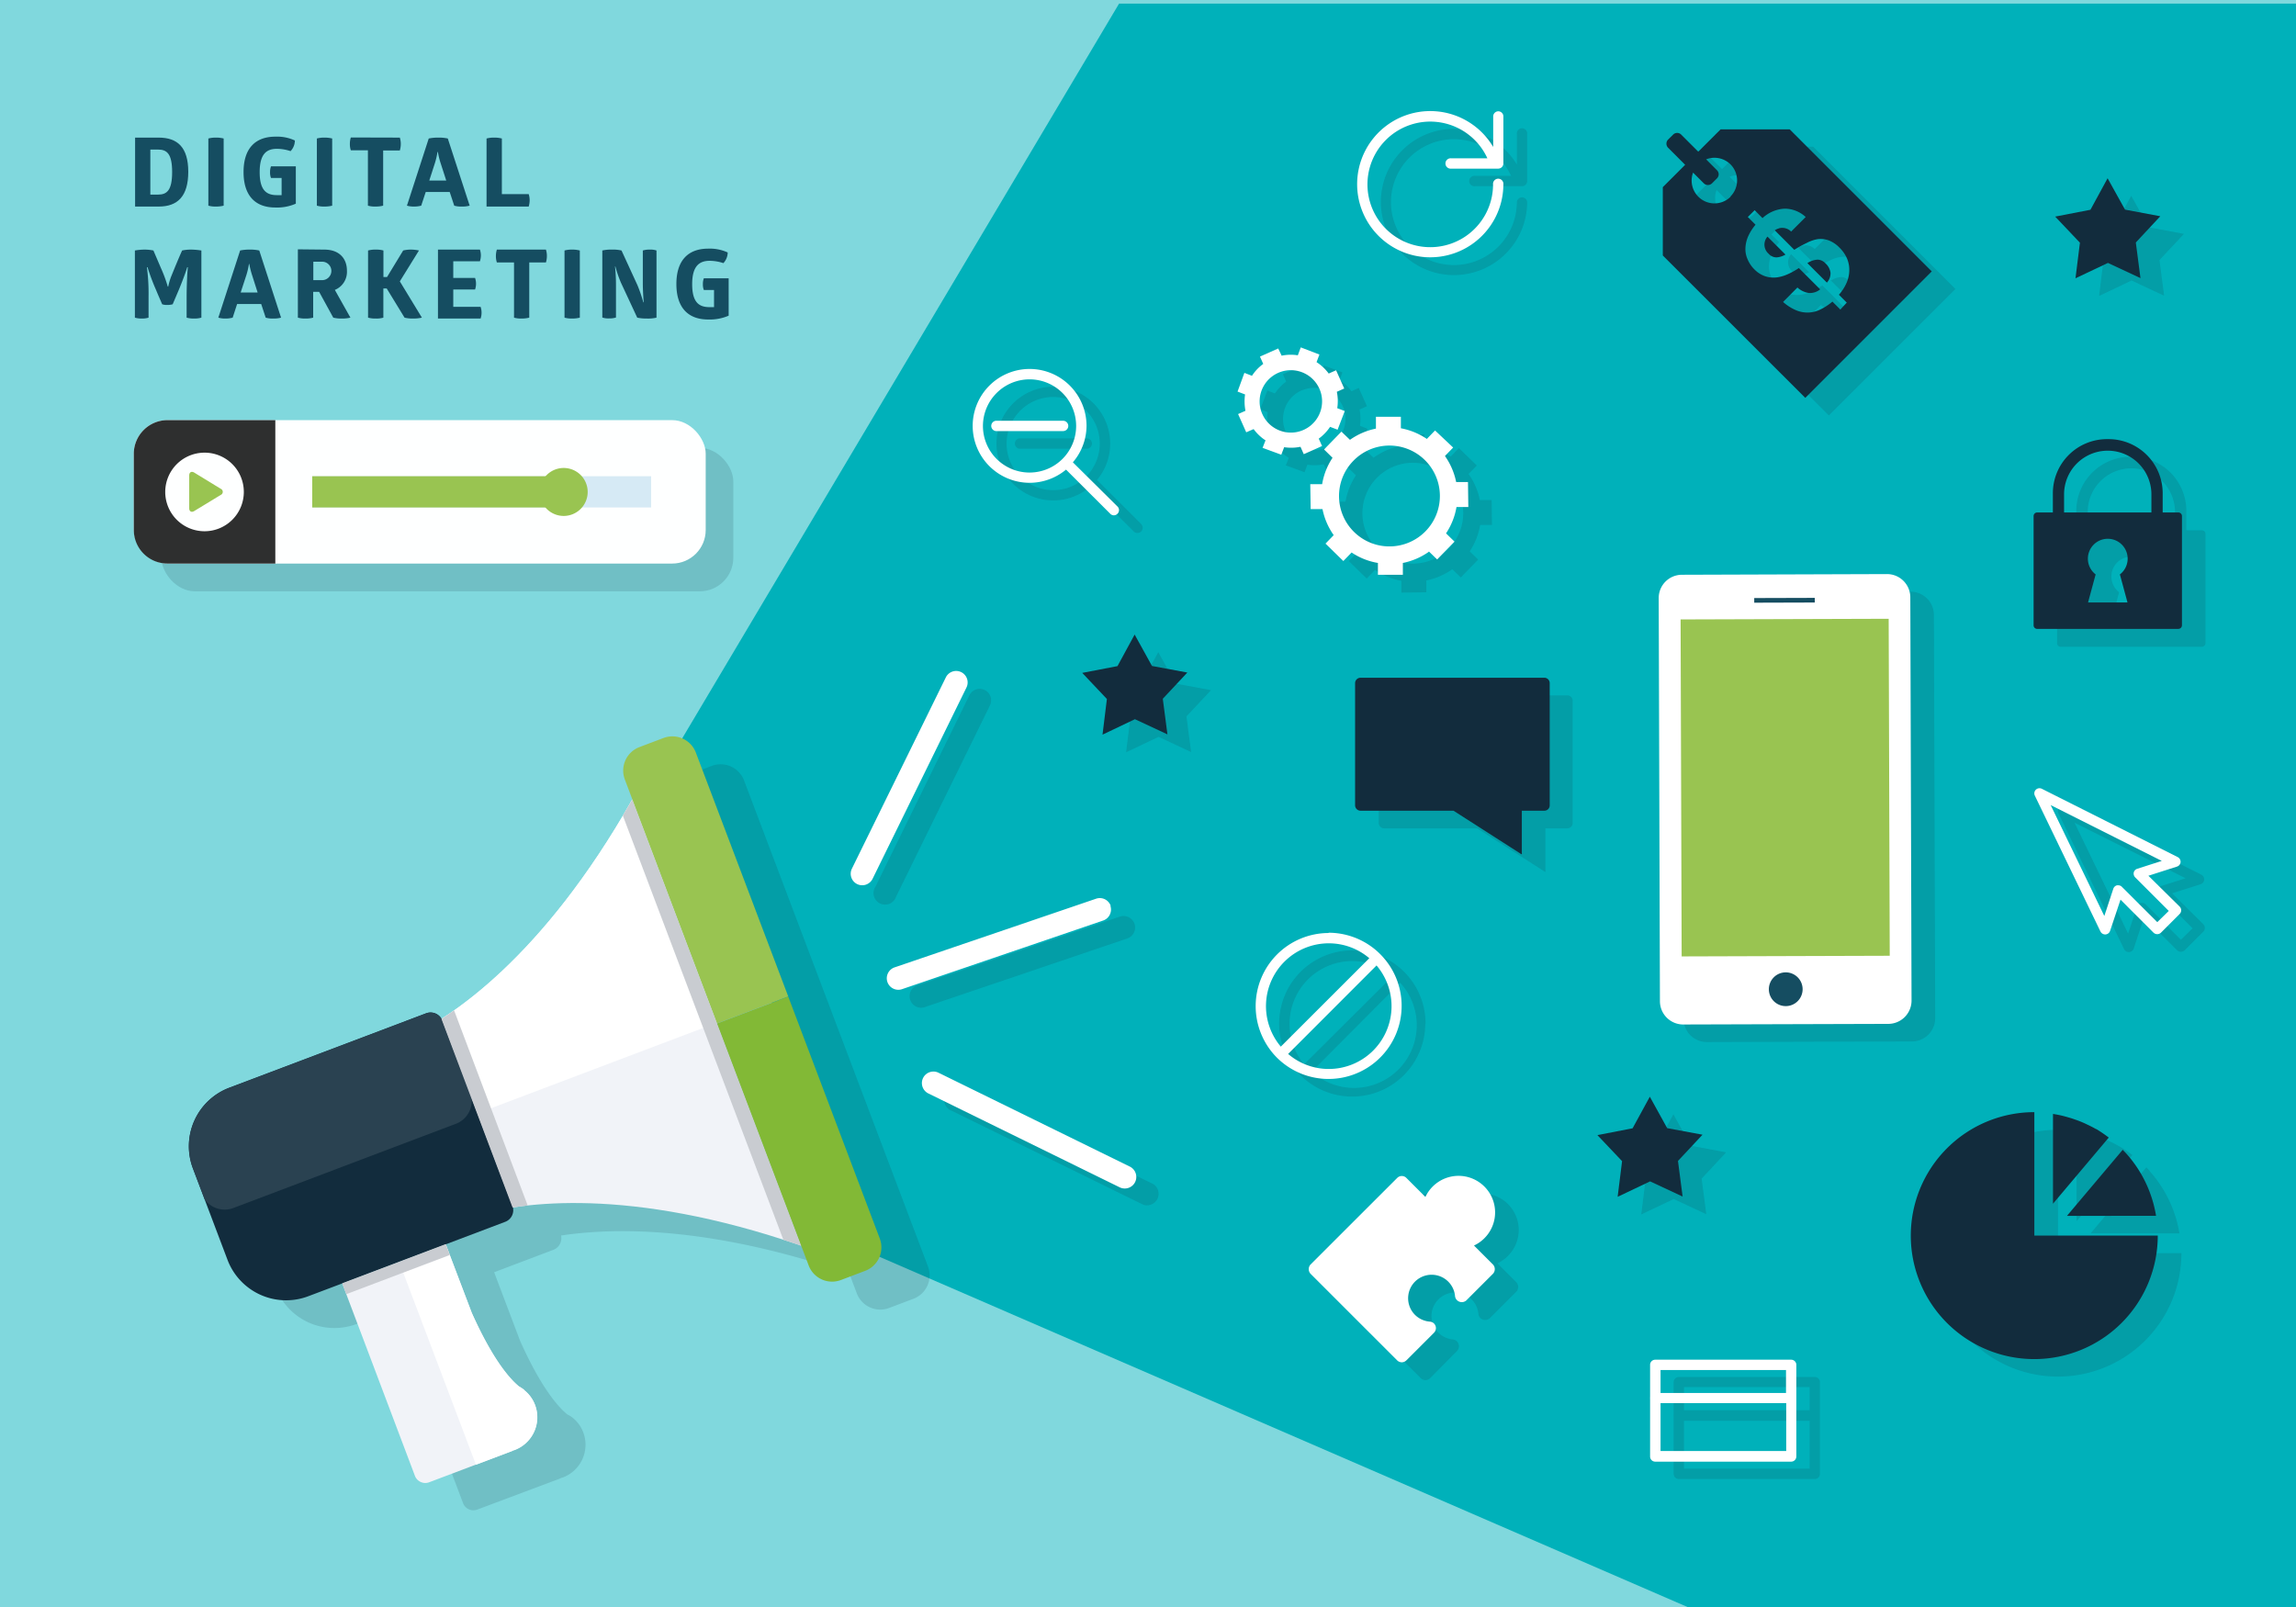 <svg id="Layer_1" data-name="Layer 1" xmlns="http://www.w3.org/2000/svg" viewBox="0 0 335.99 235.19"><defs><style>.cls-1{fill:#80d8dd;}.cls-2{fill:#00b1ba;}.cls-3{opacity:0.15;}.cls-4{fill:#122c3d;}.cls-5{fill:#feffff;}.cls-6{fill:#2e2f2f;fill-rule:evenodd;}.cls-7{fill:#d6eaf5;}.cls-8{fill:#99c451;}.cls-9{fill:#fff;}.cls-10{fill:#f1f3f8;}.cls-11{fill:#c9ccd1;}.cls-12{fill:#2a4251;}.cls-13{fill:#82b936;}.cls-14{fill:#154d61;}</style></defs><title>digital marketing</title><rect class="cls-1" width="335.99" height="235.19"/><polygon class="cls-2" points="98.43 110.42 163.76 0.53 335.99 0.53 335.99 235.19 246.93 235.19 127.59 183.46 98.43 110.42"/><g class="cls-3"><path class="cls-4" d="M166,135.16a1.69,1.69,0,0,0-2.14-1l-29.49,10a1.69,1.69,0,1,0,1.09,3.19l29.49-10A1.69,1.69,0,0,0,166,135.16Z"/><path class="cls-4" d="M144.12,101a1.68,1.68,0,0,0-2.26.76l-13.74,28a1.69,1.69,0,1,0,3,1.49l13.74-28A1.68,1.68,0,0,0,144.12,101Z"/><path class="cls-4" d="M168.8,173.32l-28-13.74a1.69,1.69,0,1,0-1.49,3l28,13.74a1.69,1.69,0,0,0,1.49-3Z"/><path class="cls-4" d="M283,90a3.41,3.41,0,0,0-3.42-3.4l-30,.1a3.39,3.39,0,0,0-3.39,3.42l.18,59a3.41,3.41,0,0,0,3.42,3.39l30-.09a3.41,3.41,0,0,0,3.4-3.42Z"/><path class="cls-4" d="M197.19,68.36l1.24,1.21a10,10,0,0,0-1.53,3.85l-1.73,0,.05,3.65,1.73,0a9.87,9.87,0,0,0,1.65,3.81l-1.21,1.24L200,84.67l1.21-1.25A10,10,0,0,0,205.07,85l0,1.73,3.65-.05,0-1.73a10,10,0,0,0,3.81-1.64l1.24,1.2,2.54-2.61-1.24-1.21a10,10,0,0,0,1.53-3.86l1.73,0-.05-3.65-1.73,0a9.87,9.87,0,0,0-1.65-3.81l1.21-1.24-2.62-2.55-1.2,1.25a9.87,9.87,0,0,0-3.86-1.53l0-1.73-3.64,0,0,1.73A10,10,0,0,0,201,67l-1.24-1.2Zm9.45-.63a7.38,7.38,0,1,1-7.27,7.48A7.38,7.38,0,0,1,206.64,67.73Z"/><path class="cls-4" d="M188.6,67l-.43,1.11,2.73,1,.42-1.1a6.91,6.91,0,0,0,2.4-.06l.48,1.08,2.67-1.19-.48-1.08A6.66,6.66,0,0,0,198,65.05l1.11.43,1-2.73-1.1-.43a7.11,7.11,0,0,0-.06-2.39l1.08-.48-1.19-2.67-1.08.48a6.66,6.66,0,0,0-1.74-1.65l.43-1.11-2.73-1-.43,1.11a6.62,6.62,0,0,0-2.39.06l-.48-1.08-2.68,1.18.48,1.08a6.83,6.83,0,0,0-1.65,1.74l-1.1-.43-1.05,2.73,1.1.43a6.85,6.85,0,0,0,.06,2.39l-1.08.48,1.19,2.67,1.08-.47A6.63,6.63,0,0,0,188.6,67Zm1.9-9.86a4.58,4.58,0,0,1,6,2.32,4.44,4.44,0,0,1,.39,1.79,4.57,4.57,0,0,1-8.74,1.92,4.26,4.26,0,0,1-.39-1.78A4.55,4.55,0,0,1,190.5,57.12Z"/><path class="cls-4" d="M262.27,39.71a1.53,1.53,0,0,0,1.17.54,3.06,3.06,0,0,0,1.3-.41l-2.63-2.63A1.76,1.76,0,0,0,262.27,39.71Z"/><path class="cls-4" d="M286.15,42.29,265.34,21.48H255.25L252,24.75l-2.5-2.5a.83.83,0,0,0-1.18,0l-.74.73a.84.84,0,0,0,0,1.19l2.5,2.5-3.27,3.27V40L267.63,60.8ZM256.69,31.34a3.34,3.34,0,0,1-4.73,0,3.31,3.31,0,0,1-.76-3.53l1.58,1.58a.85.85,0,0,0,1.18,0l.74-.74a.83.83,0,0,0,0-1.18l-1.6-1.6a3.34,3.34,0,0,1,3.59,5.47Zm7.68,15.4,2.1-2.11a3.15,3.15,0,0,0,1.66.8,2.35,2.35,0,0,0,1.66-.53l-3.11-3.12a12.49,12.49,0,0,1-1.66.92,5.63,5.63,0,0,1-1.68.46,3.89,3.89,0,0,1-1.62-.19,3.93,3.93,0,0,1-1.55-1,4.55,4.55,0,0,1-1-1.48,3.76,3.76,0,0,1-.3-1.62,5,5,0,0,1,.39-1.72,7.48,7.48,0,0,1,1.09-1.7l-1.13-1.13,1-1,1.15,1.16a5.15,5.15,0,0,1,3.23-1.38,4.5,4.5,0,0,1,3.09,1.22l-2.13,2.13a1.83,1.83,0,0,0-2.4-.18L266,39.1a15.37,15.37,0,0,1,1.81-1,5.23,5.23,0,0,1,1.7-.51,3.56,3.56,0,0,1,1.62.18,4.49,4.49,0,0,1,1.57,1.07,5,5,0,0,1,1.11,1.61,4.29,4.29,0,0,1,.32,1.76,4.7,4.7,0,0,1-.41,1.8,6.67,6.67,0,0,1-1.12,1.72l1.16,1.15-1,1-1.16-1.15a8.1,8.1,0,0,1-1.75,1.15,4.37,4.37,0,0,1-3.61.1A6.65,6.65,0,0,1,264.37,46.74Z"/><path class="cls-4" d="M271.3,42.45a2.21,2.21,0,0,0-.72-1.35,1.66,1.66,0,0,0-1.14-.55,3,3,0,0,0-1.51.51l2.85,2.85A2.06,2.06,0,0,0,271.3,42.45Z"/><path class="cls-4" d="M322.24,77.61h-2.3V74.77A7.92,7.92,0,0,0,312,66.85h-.23a7.94,7.94,0,0,0-7.93,7.92v2.84h-2.29a.52.52,0,0,0-.52.52v16a.52.52,0,0,0,.52.53h20.67a.53.53,0,0,0,.52-.53v-16A.53.53,0,0,0,322.24,77.61Zm-7.62,12.54.17.63H309l.17-.63.93-3.47a2.91,2.91,0,1,1,3.56,0Zm3.67-12.54H305.51V74.93a6.39,6.39,0,1,1,12.78,0Z"/><path class="cls-4" d="M229.41,101.77H202.54a.8.8,0,0,0-.78.79v17.89a.79.79,0,0,0,.78.78h13.62l9.8,6.28a.37.37,0,0,0,.19.09.43.43,0,0,0,0-.21l0-6.16h3.21a.78.78,0,0,0,.78-.78V102.56A.79.79,0,0,0,229.41,101.77Z"/><polygon class="cls-4" points="244.93 175.48 249.69 177.7 249.01 172.49 252.6 168.65 247.43 167.69 244.88 163.09 242.37 167.71 237.21 168.7 240.83 172.52 240.18 177.73 244.93 175.48"/><polygon class="cls-4" points="307.18 43.31 311.93 41.05 316.69 43.28 316.01 38.06 319.59 34.23 314.43 33.26 311.88 28.66 309.37 33.28 304.21 34.28 307.82 38.09 307.18 43.31"/><polygon class="cls-4" points="172.04 100.05 169.5 95.45 166.98 100.06 161.82 101.06 165.44 104.88 164.79 110.1 169.54 107.84 174.3 110.06 173.62 104.85 177.21 101.01 172.04 100.05"/><path class="cls-4" d="M314.58,171.37c-.16-.17-.32-.35-.49-.52l-8.16,9.66h13a18,18,0,0,0-4.38-9.13h0Z"/><path class="cls-4" d="M301.16,165.35a18.06,18.06,0,1,0,18.06,18.06H301.16Z"/><path class="cls-4" d="M310.17,167.79c-.43-.25-.87-.47-1.32-.68l-.27-.13q-.57-.25-1.17-.48l-.38-.14c-.39-.13-.77-.25-1.16-.35l-.41-.11a15.77,15.77,0,0,0-1.58-.32v13.14l8.17-9.68a20.06,20.06,0,0,0-1.83-1.22Z"/><path class="cls-4" d="M265.57,201.53H245.68a.76.76,0,0,0-.76.75V207a.69.69,0,0,0,0,.33v8.38a.76.76,0,0,0,.76.75h19.89a.75.75,0,0,0,.75-.75V202.28A.75.75,0,0,0,265.57,201.53Zm-.75,13.41H246.43v-7h18.39Zm0-8.54H246.43V203h18.39Z"/><path class="cls-4" d="M208.61,149.83a10.71,10.71,0,1,0-18.3,7.53l0,0h0a10.7,10.7,0,0,0,18.26-7.57Zm-19.9,0a9.19,9.19,0,0,1,15.13-7l-13,12.94A9.18,9.18,0,0,1,188.71,149.83Zm16.19-6a9.18,9.18,0,0,1-12.94,13Z"/><path class="cls-4" d="M212.78,40.26a10.71,10.71,0,0,0,10.7-10.7.76.76,0,0,0-1.51,0,9.21,9.21,0,1,1-.84-3.82h-5.28a.76.76,0,1,0,0,1.51h6.87a.76.76,0,0,0,.76-.75V19.62a.76.76,0,1,0-1.51,0v4.47a10.7,10.7,0,1,0-9.19,16.17Z"/><path class="cls-4" d="M317.85,130.74l4.18-1.33a.74.74,0,0,0,.52-.66.75.75,0,0,0-.41-.73l-19.89-10a.76.76,0,0,0-.87.14.75.75,0,0,0-.15.86l9.61,19.9a.75.75,0,0,0,.68.42h.05a.76.76,0,0,0,.67-.51l1.52-4.59,4.85,4.85a.79.79,0,0,0,1.07,0l2.75-2.75a.77.77,0,0,0,0-1.07Zm1.29,6.8L314,132.37a.74.74,0,0,0-.53-.22.55.55,0,0,0-.18,0,.74.74,0,0,0-.54.49l-1.33,4-7.84-16.23,16.26,8.13-3.6,1.14a.76.76,0,0,0-.5.54.77.77,0,0,0,.2.72l4.92,4.92Z"/><path class="cls-4" d="M154.11,73.24a8.33,8.33,0,0,0,5.33-1.93l6.46,6.46A.75.75,0,1,0,167,76.71l-6.47-6.47a8.24,8.24,0,0,0,1.93-5.32,8.32,8.32,0,1,0-8.32,8.32Zm0-15.14a6.82,6.82,0,1,1-6.81,6.82A6.83,6.83,0,0,1,154.11,58.1Z"/><path class="cls-4" d="M159.79,64.92a.76.76,0,0,0-.75-.76h-9.85a.76.76,0,0,0,0,1.51H159A.76.76,0,0,0,159.79,64.92Z"/><path class="cls-4" d="M220.68,176.23a5.35,5.35,0,0,0-8.63,1.53L209.27,175a1,1,0,0,0-1.35,0l-12.68,12.68a1,1,0,0,0,0,1.35l12.68,12.68a1,1,0,0,0,.67.28,1,1,0,0,0,.68-.28l4-4.05a1,1,0,0,0-.61-1.62,3.46,3.46,0,0,1-2.18-1,3.45,3.45,0,0,1,2.44-5.88,3.43,3.43,0,0,1,3.43,3.19,1,1,0,0,0,1.63.6l3.92-3.92a1,1,0,0,0,0-1.35l-2.78-2.78a5.57,5.57,0,0,0,1.52-1.07A5.35,5.35,0,0,0,220.68,176.23Z"/></g><g class="cls-3"><rect class="cls-4" x="23.62" y="65.55" width="83.69" height="20.99" rx="4.91" ry="4.91"/><path class="cls-4" d="M135.79,185.34l-13.4-35.41-13.51-35.71a3.67,3.67,0,0,0-4.71-2.13l-3.57,1.35a3.65,3.65,0,0,0-2.12,4.71L112,153.87l1.16,3.07L99.58,121.06c-.47.82-.93,1.58-1.39,2.36v0c-9.15,15.44-18.24,23.94-24.7,28.5h0c-.65.46-1.26.88-1.85,1.26h0s0,0,0,0a1.83,1.83,0,0,0-2.24-.83L62.55,155,40.6,163.27a9.17,9.17,0,0,0-5.32,11.79L37,179.57h0l3.36,8.89a9.18,9.18,0,0,0,11.79,5.32l7-2.66-2,.77L67.77,220a1.61,1.61,0,0,0,2.08.93L82,216.37s.07-.05.11-.07l.24-.06a5.12,5.12,0,0,0,3-6.61,5,5,0,0,0-1.56-2.14h0A4.28,4.28,0,0,0,83,207c-1.21-1-3.72-3.67-6.89-10.75l-3.2-8.46h0l-.6-1.59,1.82-.69,6.84-2.59a1.82,1.82,0,0,0,1.13-2.1h0c.69-.1,1.43-.2,2.21-.28h0c7.87-.86,20.31-.5,37.38,5h0c.86.28,1.71.54,2.6.86l1.1,2.9a3.66,3.66,0,0,0,4.71,2.13l3.57-1.35A3.66,3.66,0,0,0,135.79,185.34Z"/></g><rect class="cls-5" x="19.58" y="61.49" width="83.69" height="20.99" rx="4.91" ry="4.91"/><path class="cls-6" d="M40.29,61.49H24.49a4.93,4.93,0,0,0-4.91,4.91V77.57a4.93,4.93,0,0,0,4.91,4.91h15.8Z"/><rect class="cls-7" x="45.69" y="69.7" width="49.59" height="4.57"/><rect class="cls-8" x="45.69" y="69.7" width="36.2" height="4.57"/><path class="cls-5" d="M35.68,72a5.75,5.75,0,1,1-5.75-5.75A5.74,5.74,0,0,1,35.68,72Z"/><path class="cls-8" d="M27.69,74.38c0,.48.33.66.74.41l3.86-2.35a.49.49,0,0,0,0-.91l-3.86-2.36c-.41-.25-.74-.06-.74.42Z"/><path class="cls-8" d="M86,72a3.51,3.51,0,1,1-3.51-3.51A3.51,3.51,0,0,1,86,72Z"/><path class="cls-9" d="M162.49,132.58a1.69,1.69,0,0,1-1.05,2.14L132,144.77a1.69,1.69,0,0,1-2.14-1.05h0a1.69,1.69,0,0,1,1.05-2.14l29.49-10.05a1.69,1.69,0,0,1,2.14,1.05Z"/><path class="cls-9" d="M140.66,98.37a1.68,1.68,0,0,1,.77,2.25l-13.74,28a1.69,1.69,0,0,1-2.26.77h0a1.69,1.69,0,0,1-.77-2.25l13.75-28a1.68,1.68,0,0,1,2.25-.77Z"/><path class="cls-9" d="M166.11,173a1.69,1.69,0,0,0-.77-2.26l-28-13.74a1.69,1.69,0,0,0-2.26.77h0a1.69,1.69,0,0,0,.77,2.26l28,13.74a1.69,1.69,0,0,0,2.26-.77Z"/><path class="cls-10" d="M76.7,203.41h0a5.71,5.71,0,0,0-.77-.51c-1.21-1-3.72-3.67-6.89-10.75l-3.8-10-15.14,5.73L60.72,216a1.62,1.62,0,0,0,2.08.94l12.13-4.59.11-.07.24-.07a5.12,5.12,0,0,0,3-6.61,5,5,0,0,0-1.56-2.14Z"/><path class="cls-9" d="M76.7,203.41h0a5.71,5.71,0,0,0-.77-.51c-1.21-1-3.72-3.67-6.89-10.75l-3.8-10-6.81,2.58,11.22,29.64,5.3-2,.11-.07.24-.07a5.12,5.12,0,0,0,3-6.61,5,5,0,0,0-1.56-2.14Z"/><path class="cls-10" d="M60.17,151.63l9.89,26.13c6.15-1.72,21.82-4.2,47.18,4.55L92.53,117C79.3,140.34,65.93,148.86,60.17,151.63Z"/><path class="cls-9" d="M65.13,164.74l39.77-15.05L92.53,117c-13.23,23.34-26.6,31.86-32.36,34.63Z"/><path class="cls-4" d="M62.34,148.31,55.5,150.9l-22,8.31A9.16,9.16,0,0,0,28.23,171l5.07,13.4a9.17,9.17,0,0,0,11.79,5.32l22-8.31,6.84-2.59a1.82,1.82,0,0,0,1.06-2.35l-2.59-6.84-5.06-13.4-2.59-6.84A1.84,1.84,0,0,0,62.34,148.31Z"/><rect class="cls-11" x="49.85" y="184.9" width="16.19" height="1.7" transform="translate(-61.99 32.53) rotate(-20.73)"/><path class="cls-11" d="M114.64,181.46c.86.28,1.71.54,2.6.85L92.53,117c-.46.81-.93,1.57-1.39,2.35Z"/><path class="cls-12" d="M62.34,148.31l-28.79,10.9A9.16,9.16,0,0,0,28.23,171l1.71,4.52a3.6,3.6,0,0,0,4.18,1.29l32.55-12.32A3.6,3.6,0,0,0,69,160.61L64.7,149.38A1.84,1.84,0,0,0,62.34,148.31Z"/><path class="cls-13" d="M104.94,149.8l13.4,35.41a3.66,3.66,0,0,0,4.71,2.13l3.57-1.35a3.67,3.67,0,0,0,2.13-4.71l-13.4-35.42Z"/><path class="cls-8" d="M101.83,110.15A3.67,3.67,0,0,0,97.12,108l-3.57,1.35a3.68,3.68,0,0,0-2.12,4.72l13.51,35.71,10.41-3.94Z"/><path class="cls-11" d="M75,176.71c.69-.1,1.43-.19,2.22-.28L66.45,147.87c-.64.45-1.26.87-1.85,1.25Z"/><path class="cls-9" d="M279.73,146.43a3.41,3.41,0,0,1-3.4,3.42l-30,.09a3.41,3.41,0,0,1-3.42-3.4l-.18-59a3.4,3.4,0,0,1,3.4-3.42l30-.1a3.41,3.41,0,0,1,3.42,3.4Z"/><path class="cls-14" d="M263.79,144.77a2.47,2.47,0,1,1-2.48-2.46A2.47,2.47,0,0,1,263.79,144.77Z"/><rect class="cls-14" x="256.71" y="87.51" width="8.86" height="0.68" transform="translate(-0.26 0.78) rotate(-0.17)"/><rect class="cls-8" x="246" y="90.63" width="30.45" height="49.32" transform="translate(-0.35 0.8) rotate(-0.18)"/><path class="cls-9" d="M209.07,80.68l1.24,1.2,2.54-2.61-1.24-1.21a10,10,0,0,0,1.53-3.86l1.73,0-.05-3.65-1.73,0a10,10,0,0,0-1.64-3.81l1.2-1.24L210,63l-1.2,1.24A10,10,0,0,0,205,62.68L205,61l-3.65,0,0,1.73a10,10,0,0,0-3.8,1.64l-1.25-1.2-2.54,2.61L195,67a9.8,9.8,0,0,0-1.52,3.86l-1.74,0,.06,3.65,1.73,0a10,10,0,0,0,1.64,3.81l-1.2,1.24,2.61,2.55,1.21-1.25a9.83,9.83,0,0,0,3.85,1.53l0,1.73,3.65,0,0-1.73a10,10,0,0,0,3.81-1.64m-13.15-8.05a7.38,7.38,0,1,1,7.48,7.27,7.37,7.37,0,0,1-7.48-7.27"/><path class="cls-9" d="M187.53,52,187.05,51l-2.67,1.19.48,1.07A6.5,6.5,0,0,0,183.21,55l-1.11-.43-1,2.74,1.1.42a7.1,7.1,0,0,0,.06,2.39l-1.08.48,1.19,2.67,1.08-.47a6.83,6.83,0,0,0,1.74,1.65l-.43,1.1,2.74,1,.42-1.1a6.85,6.85,0,0,0,2.39-.06l.48,1.08,2.68-1.19-.49-1.08a6.82,6.82,0,0,0,1.66-1.73l1.1.42,1.05-2.73-1.1-.42a6.91,6.91,0,0,0-.06-2.4l1.08-.48-1.19-2.67-1.08.48A6.78,6.78,0,0,0,192.66,53l.42-1.11-2.73-1.05L189.92,52a6.62,6.62,0,0,0-2.39.06m5.54,4.82a4.45,4.45,0,0,1,.4,1.79,4.57,4.57,0,0,1-8.75,1.92,4.43,4.43,0,0,1-.39-1.78,4.57,4.57,0,0,1,8.74-1.93"/><path class="cls-14" d="M23.23,20.14c2.74,0,4.32,1.42,4.32,5S26,30.23,23.23,30.23H19.77V20.14Zm-.09,8.34c1.26,0,2.05-.59,2.05-3.3s-.79-3.29-2.05-3.29H22v6.59Z"/><path class="cls-14" d="M30.49,20.27a4.11,4.11,0,0,1,1.11-.13,4.28,4.28,0,0,1,1.13.13V30.1a4.43,4.43,0,0,1-1.12.13,3.81,3.81,0,0,1-1.12-.13Z"/><path class="cls-14" d="M40.31,20a6.18,6.18,0,0,1,2.84.56,2.27,2.27,0,0,1-.63,1.56,6.36,6.36,0,0,0-2-.34C39,21.78,38,22.54,38,25.2s1,3.36,2.52,3.36c.34,0,.69,0,.69,0V26.05H39.66a2.09,2.09,0,0,1-.14-.84,2.29,2.29,0,0,1,.14-.87h3.63v5.47a6.86,6.86,0,0,1-3,.56c-3,0-4.65-1.81-4.65-5.19S37.29,20,40.31,20Z"/><path class="cls-14" d="M46.37,20.27a4.08,4.08,0,0,1,1.1-.13,4.41,4.41,0,0,1,1.14.13V30.1a4.43,4.43,0,0,1-1.12.13,3.72,3.72,0,0,1-1.12-.13Z"/><path class="cls-14" d="M58.51,20.14a3,3,0,0,1,.14.93,3.25,3.25,0,0,1-.14.95H56.07V30.1a4.43,4.43,0,0,1-1.12.13,3.69,3.69,0,0,1-1.11-.13V22h-2.5a2.8,2.8,0,0,1-.14-.93,3.08,3.08,0,0,1,.14-.95Z"/><path class="cls-14" d="M64.12,20.14a6.08,6.08,0,0,1,1.41.13l3.2,9.83a4.12,4.12,0,0,1-1.18.13,3.42,3.42,0,0,1-1.08-.13l-.66-2H62.3l-.66,2a4,4,0,0,1-1.09.13,3.51,3.51,0,0,1-1-.13l3.19-9.83A6.68,6.68,0,0,1,64.12,20.14Zm-.1,2.1a10.62,10.62,0,0,1-.38,1.64l-.82,2.54H65.3l-.82-2.54a11.12,11.12,0,0,1-.4-1.64Z"/><path class="cls-14" d="M71.2,20.27a4.11,4.11,0,0,1,1.11-.13,4.28,4.28,0,0,1,1.13.13v8.14h3.93a3,3,0,0,1,.14.91,3.52,3.52,0,0,1-.14.91H71.2Z"/><path class="cls-14" d="M28,36.53a10.23,10.23,0,0,1,1.47.13v9.83a3.62,3.62,0,0,1-1.07.13,3.78,3.78,0,0,1-1.09-.13V43.55c0-1.64.09-3.69.18-4.44H27.4c-.17.6-.74,2.13-1.22,3.28l-.91,2.14a2.6,2.6,0,0,1-.8.1,2,2,0,0,1-.74-.1c-.29-.69-.6-1.37-.88-2.06a31.19,31.19,0,0,1-1.26-3.36H21.5a29.66,29.66,0,0,1,.24,4.21v3.17a3.18,3.18,0,0,1-1,.13,3.38,3.38,0,0,1-1-.13V36.66a8.76,8.76,0,0,1,1.37-.13,6.54,6.54,0,0,1,1.34.13l1.1,2.57a20.4,20.4,0,0,1,1,2.71h.07a8.85,8.85,0,0,1,.48-1.6c.49-1.2,1-2.46,1.55-3.68A6.24,6.24,0,0,1,28,36.53Z"/><path class="cls-14" d="M36.53,36.53a6.08,6.08,0,0,1,1.41.13l3.19,9.83a4.08,4.08,0,0,1-1.17.13,3.42,3.42,0,0,1-1.08-.13l-.66-2H34.7l-.65,2a4,4,0,0,1-1.1.13,3.48,3.48,0,0,1-1-.13l3.19-9.83A6.56,6.56,0,0,1,36.53,36.53Zm-.1,2.1a10.62,10.62,0,0,1-.38,1.64l-.83,2.54H37.7l-.81-2.54a12.48,12.48,0,0,1-.41-1.64Z"/><path class="cls-14" d="M47.46,36.53c2.14,0,3.31,1.25,3.31,3.1A2.85,2.85,0,0,1,49,42.43l2.28,4.06a5.18,5.18,0,0,1-1.28.13,4.87,4.87,0,0,1-1.23-.13l-2.07-3.78h-.87v3.78a4.11,4.11,0,0,1-1.11.13,3.84,3.84,0,0,1-1.13-.13v-10ZM45.85,41h1.29a1.35,1.35,0,0,0,0-2.7H45.85Z"/><path class="cls-14" d="M59,36.66a4.72,4.72,0,0,1,1.12-.13,5.53,5.53,0,0,1,1.19.13l-2.8,4.52,3.23,5.31a5.83,5.83,0,0,1-1.31.13,4.77,4.77,0,0,1-1.23-.13l-2.61-4.27H56.1v4.27a3.57,3.57,0,0,1-1.12.13,4,4,0,0,1-1.12-.13V36.66A4,4,0,0,1,55,36.53a3.94,3.94,0,0,1,1.11.13v3.88h.53Z"/><path class="cls-14" d="M70.23,36.53a2.67,2.67,0,0,1,.14.81,2.93,2.93,0,0,1-.14.9h-3.9v2.44h3.19a2.62,2.62,0,0,1,0,1.69H66.33v2.54h4a2.59,2.59,0,0,1,.14.84,2.69,2.69,0,0,1-.14.87H64.09V36.53Z"/><path class="cls-14" d="M79.89,36.53a3,3,0,0,1,.14.93,3.25,3.25,0,0,1-.14.95H77.45v8.08a4.43,4.43,0,0,1-1.12.13,3.61,3.61,0,0,1-1.11-.13V38.41H72.71a2.87,2.87,0,0,1-.14-.93,3.08,3.08,0,0,1,.14-.95Z"/><path class="cls-14" d="M82.61,36.66a4.11,4.11,0,0,1,1.11-.13,4.28,4.28,0,0,1,1.13.13v9.83a4.43,4.43,0,0,1-1.12.13,3.81,3.81,0,0,1-1.12-.13Z"/><path class="cls-14" d="M90.87,41.38A17.58,17.58,0,0,1,90.05,39H90a25.08,25.08,0,0,1,.14,2.68v4.79a3,3,0,0,1-1,.13,2.65,2.65,0,0,1-1-.13V36.66a5.91,5.91,0,0,1,1.42-.13,5.38,5.38,0,0,1,1.39.13l2.33,5.07a21,21,0,0,1,.86,2.51h.06s-.13-1.35-.13-2.85V36.66a3.33,3.33,0,0,1,1-.13,2.75,2.75,0,0,1,1,.13v9.83a5.43,5.43,0,0,1-1.4.13,6.45,6.45,0,0,1-1.42-.13Z"/><path class="cls-14" d="M103.64,36.39a6.26,6.26,0,0,1,2.85.56,2.33,2.33,0,0,1-.63,1.56,6.46,6.46,0,0,0-2-.34c-1.52,0-2.57.76-2.57,3.42s1,3.36,2.52,3.36c.33,0,.68,0,.68,0V42.44H103a2.09,2.09,0,0,1-.14-.84,2.29,2.29,0,0,1,.14-.87h3.63V46.2a6.94,6.94,0,0,1-3,.56c-3,0-4.65-1.81-4.65-5.19S100.63,36.39,103.64,36.39Z"/><path class="cls-4" d="M258.81,37.13a1.55,1.55,0,0,0,1.17.54,3.06,3.06,0,0,0,1.3-.41l-2.63-2.63A1.76,1.76,0,0,0,258.81,37.13ZM266,38a3,3,0,0,0-1.51.51l2.85,2.85a2,2,0,0,0,.53-1.45,2.27,2.27,0,0,0-.73-1.36A1.66,1.66,0,0,0,266,38Zm-4.1-19.07H251.79l-3.27,3.27-2.5-2.5a.83.83,0,0,0-1.18,0l-.74.73a.86.86,0,0,0,0,1.19l2.5,2.5-3.27,3.27v10l20.85,20.84,18.51-18.51Zm-8.65,9.86a3.34,3.34,0,0,1-5.49-3.53l1.58,1.58a.85.85,0,0,0,1.18,0l.74-.74a.83.83,0,0,0,0-1.18l-1.59-1.6a3.34,3.34,0,0,1,3.58.75A3.34,3.34,0,0,1,253.23,28.76Zm16.06,16.51-1.16-1.16a8.1,8.1,0,0,1-1.75,1.15,4.25,4.25,0,0,1-3.6.1,6.68,6.68,0,0,1-1.87-1.2l2.1-2.11a3.18,3.18,0,0,0,1.67.8,2.38,2.38,0,0,0,1.66-.53l-3.12-3.12a11,11,0,0,1-1.66.92,5.65,5.65,0,0,1-1.67.46,3.91,3.91,0,0,1-1.63-.19,4,4,0,0,1-1.55-1,4.51,4.51,0,0,1-1-1.49,3.63,3.63,0,0,1-.31-1.62,4.77,4.77,0,0,1,.4-1.72,7.1,7.1,0,0,1,1.08-1.7l-1.13-1.13,1-1,1.15,1.16a5.15,5.15,0,0,1,3.23-1.38,4.54,4.54,0,0,1,3.09,1.22l-2.13,2.13a1.83,1.83,0,0,0-2.39-.18l2.85,2.85a16.94,16.94,0,0,1,1.81-1A5.23,5.23,0,0,1,266,35a3.49,3.49,0,0,1,1.63.19,4.37,4.37,0,0,1,1.56,1.06,5.06,5.06,0,0,1,1.11,1.61,4.29,4.29,0,0,1,.32,1.76,4.7,4.7,0,0,1-.41,1.8,6.62,6.62,0,0,1-1.11,1.72l1.15,1.15Z"/><path class="cls-4" d="M318.78,75h-2.3V72.19a7.92,7.92,0,0,0-7.92-7.92h-.23a7.92,7.92,0,0,0-7.92,7.92V75h-2.29a.53.53,0,0,0-.53.52v16a.52.52,0,0,0,.52.52h20.67a.53.53,0,0,0,.52-.52v-16A.53.53,0,0,0,318.78,75Zm-7.62,12.54.17.63h-5.77l.17-.63.94-3.47a2.91,2.91,0,1,1,3.55,0ZM302.05,75V72.35a6.39,6.39,0,1,1,12.78,0V75Z"/><path class="cls-4" d="M226,99.19H199.09a.8.8,0,0,0-.79.79v17.89a.8.8,0,0,0,.79.78H212.7l9.8,6.28a.51.51,0,0,0,.2.1.74.74,0,0,0,0-.22v-6.16H226a.78.78,0,0,0,.78-.78V100A.79.79,0,0,0,226,99.19Z"/><polygon class="cls-4" points="249.14 166.07 243.97 165.11 241.43 160.51 238.91 165.13 233.76 166.13 237.37 169.94 236.72 175.16 241.47 172.9 246.23 175.12 245.55 169.91 249.14 166.07"/><polygon class="cls-4" points="316.13 31.65 310.97 30.68 308.42 26.09 305.91 30.7 300.75 31.7 304.37 35.52 303.72 40.73 308.47 38.48 313.23 40.7 312.55 35.49 316.13 31.65"/><polygon class="cls-4" points="173.75 98.43 168.58 97.47 166.04 92.87 163.53 97.49 158.37 98.48 161.98 102.3 161.34 107.52 166.08 105.26 170.84 107.48 170.16 102.27 173.75 98.43"/><path class="cls-4" d="M297.7,180.83V162.77a18.07,18.07,0,1,0,18.06,18.06Zm17.81-2.89a18,18,0,0,0-4.38-9.14l0,0s0,0,0,0l-.5-.52-8.16,9.67Zm-8.75-12.7-.05,0c-.43-.25-.87-.47-1.32-.68l-.27-.13q-.57-.26-1.17-.48l-.38-.13c-.38-.14-.77-.25-1.16-.36l-.4-.11c-.52-.13-1.05-.24-1.58-.32v13.14l8.16-9.68A20.06,20.06,0,0,0,306.76,165.24Z"/><path class="cls-9" d="M262.11,199H242.22a.75.75,0,0,0-.75.75v4.71a.47.47,0,0,0,0,.17.44.44,0,0,0,0,.16v8.38a.75.75,0,0,0,.75.75h19.89a.76.76,0,0,0,.76-.75V199.7A.76.76,0,0,0,262.11,199Zm-.75,1.51v3.36H243v-3.36ZM243,212.36v-7h18.39v7Z"/><path class="cls-9" d="M194.45,136.55a10.7,10.7,0,0,0-7.6,18.23l0,0h0a10.7,10.7,0,1,0,7.56-18.27Zm0,1.51a9.13,9.13,0,0,1,5.93,2.18l-12.95,12.94a9.19,9.19,0,0,1,7-15.12Zm0,18.39a9.12,9.12,0,0,1-5.95-2.2l12.94-12.95a9.19,9.19,0,0,1-7,15.15Z"/><path class="cls-9" d="M219.27,16.29a.75.75,0,0,0-.76.75v4.47A10.7,10.7,0,1,0,220,27a.76.76,0,1,0-1.51,0,9.19,9.19,0,1,1-.83-3.83h-5.29a.76.76,0,1,0,0,1.51h6.88a.76.76,0,0,0,.75-.75V17A.75.75,0,0,0,219.27,16.29Z"/><path class="cls-9" d="M314.39,128.17l4.18-1.34a.75.75,0,0,0,.53-.66.78.78,0,0,0-.42-.73l-19.89-10a.76.76,0,0,0-.87.14.75.75,0,0,0-.15.86l9.61,19.9a.77.77,0,0,0,.68.42h.05a.76.76,0,0,0,.67-.51l1.53-4.58,4.84,4.84a.79.79,0,0,0,1.07,0l2.75-2.75a.77.77,0,0,0,0-1.07Zm1.3,6.79-5.18-5.17a.73.73,0,0,0-.53-.22.55.55,0,0,0-.18,0,.76.76,0,0,0-.54.49l-1.32,4-7.85-16.23L316.35,126l-3.59,1.15a.76.76,0,0,0-.51.53.79.79,0,0,0,.2.72l4.92,4.92Z"/><path class="cls-9" d="M150.65,70.66A8.33,8.33,0,0,0,156,68.73l6.47,6.46a.74.74,0,0,0,.53.23.75.75,0,0,0,.53-.23.74.74,0,0,0,0-1.06L157,67.66A8.25,8.25,0,0,0,159,62.34a8.33,8.33,0,1,0-8.33,8.32Zm0-15.14a6.82,6.82,0,1,1-6.81,6.82A6.83,6.83,0,0,1,150.65,55.52Z"/><path class="cls-9" d="M156.33,62.34a.76.76,0,0,0-.75-.76h-9.85a.76.76,0,0,0,0,1.51h9.85A.76.76,0,0,0,156.33,62.34Z"/><path class="cls-9" d="M205.13,199.38a1,1,0,0,1-.67-.28l-12.68-12.68a1,1,0,0,1,0-1.35l12.68-12.67a.94.94,0,0,1,1.35,0l2.78,2.78a5.35,5.35,0,1,1,7.11,7.11l2.78,2.78a1,1,0,0,1,0,1.35l-3.92,3.92a1,1,0,0,1-1.63-.6,3.44,3.44,0,1,0-5.87,2.69,3.48,3.48,0,0,0,2.19,1,.95.95,0,0,1,.6,1.62l-4,4A1,1,0,0,1,205.13,199.38Z"/></svg>
